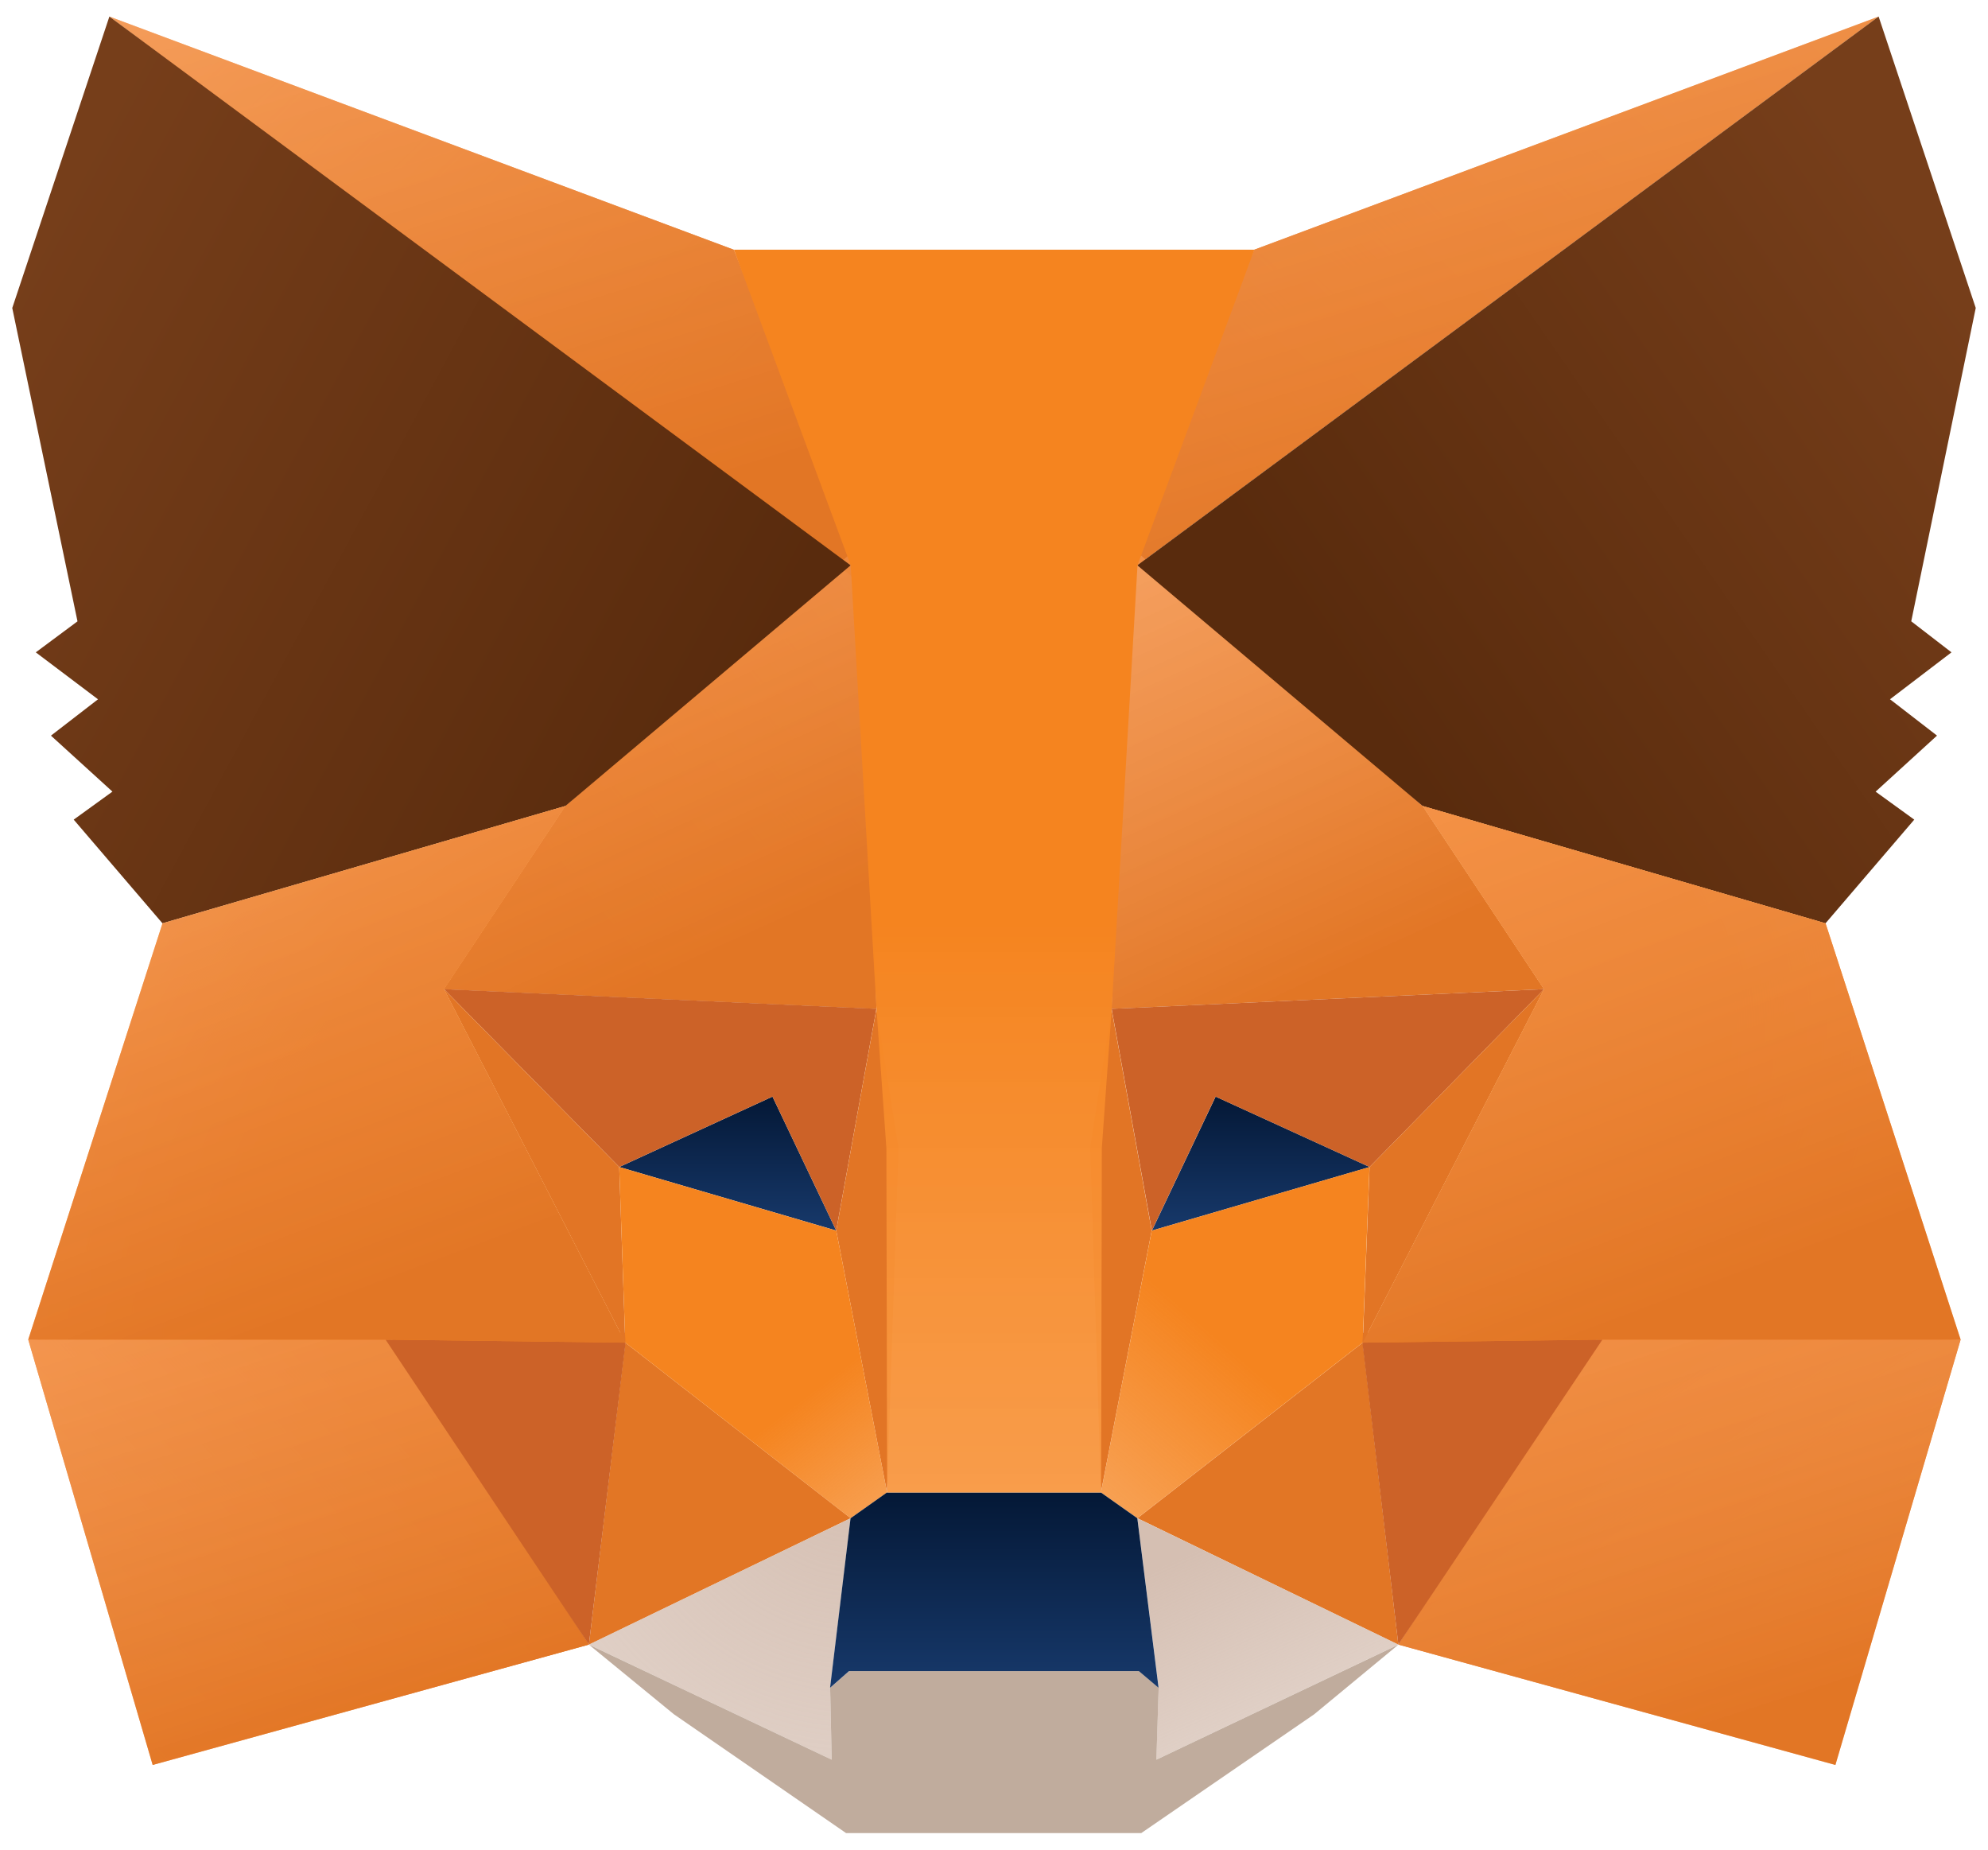 <svg xmlns="http://www.w3.org/2000/svg" width="86" height="80" fill="none" viewBox="0 0 54 50"><path fill="url(#paint0_linear_11808_11417)" d="M51.03.333L30.195 15.75l3.875-9.085L51.03.333z"></path><path fill="url(#paint1_linear_11808_11417)" d="M51.03.333L30.195 15.75l3.875-9.085L51.03.333z"></path><path fill="url(#paint2_linear_11808_11417)" d="M2.97.333l20.65 15.56-3.689-9.228L2.971.333z"></path><path fill="url(#paint3_linear_11808_11417)" d="M2.97.333l20.65 15.56-3.689-9.228L2.971.333z"></path><path fill="url(#paint4_linear_11808_11417)" d="M43.529 36.079l-5.544 8.468 11.87 3.269 3.401-11.552-9.727-.185z"></path><path fill="url(#paint5_linear_11808_11417)" d="M43.529 36.079l-5.544 8.468 11.87 3.269 3.401-11.552-9.727-.185z"></path><path fill="url(#paint6_linear_11808_11417)" d="M.767 36.264l3.38 11.552 11.85-3.269-5.524-8.468-9.706.185z"></path><path fill="url(#paint7_linear_11808_11417)" d="M.767 36.264l3.38 11.552 11.85-3.269-5.524-8.468-9.706.185z"></path><path fill="url(#paint8_linear_11808_11417)" d="M15.357 21.773l-3.297 4.974 11.746.535-.391-12.642-8.058 7.133z"></path><path fill="url(#paint9_linear_11808_11417)" d="M15.357 21.773l-3.297 4.974 11.746.535-.391-12.642-8.058 7.133z"></path><path fill="url(#paint10_linear_11808_11417)" d="M38.645 21.773l-8.182-7.277-.268 12.786 11.747-.535-3.297-4.974z"></path><path fill="#E27625" d="M15.996 44.548l7.11-3.433-6.12-4.769-.99 8.202zM30.895 41.115l7.089 3.433-.969-8.202-6.12 4.769z"></path><path fill="url(#paint11_linear_11808_11417)" d="M37.984 44.547l-7.09-3.432.578 4.604-.062 1.953 6.574-3.125z"></path><path fill="url(#paint12_radial_11808_11417)" d="M15.996 44.547l6.595 3.125-.042-1.953.557-4.604-7.11 3.432z"></path><path fill="url(#paint13_linear_11808_11417)" d="M22.714 33.303l-5.894-1.726 4.163-1.912 1.731 3.638z"></path><path fill="url(#paint14_linear_11808_11417)" d="M31.29 33.303l1.73-3.638 4.184 1.912-5.915 1.726z"></path><path fill="#CC6228" d="M15.996 44.547l1.03-8.468-6.553.185 5.523 8.283zM36.974 36.079l1.01 8.468 5.543-8.283-6.553-.185zM41.942 26.747l-11.747.534 1.093 6.023 1.73-3.639 4.184 1.912 4.74-4.83zM16.82 31.577l4.163-1.912 1.731 3.639 1.092-6.023-11.746-.534 4.76 4.83z"></path><path fill="#E27525" d="M12.06 26.747l4.925 9.599-.165-4.769-4.76-4.83zM37.202 31.577l-.185 4.769 4.925-9.6-4.74 4.831zM23.807 27.281l-1.092 6.023 1.38 7.112.31-9.373-.598-3.762zM30.192 27.281l-.577 3.742.289 9.393 1.38-7.112-1.092-6.023z"></path><path fill="url(#paint15_linear_11808_11417)" d="M31.285 33.304l-1.38 7.112.988.699 6.121-4.769.186-4.769-5.915 1.727z"></path><path fill="url(#paint16_linear_11808_11417)" d="M16.82 31.577l.165 4.769 6.12 4.769.99-.7-1.38-7.111-5.895-1.727z"></path><path fill="#C0AC9D" d="M31.411 47.672l.062-1.953-.536-.452h-7.872l-.516.452.042 1.953-6.595-3.124 2.308 1.89 4.678 3.228H31l4.698-3.227 2.288-1.891-6.574 3.124z"></path><path fill="url(#paint17_linear_11808_11417)" d="M30.893 41.115l-.989-.699h-5.812l-.989.7-.556 4.604.515-.453h7.872l.536.453-.577-4.605z"></path><path fill="url(#paint18_linear_11808_11417)" d="M51.915 16.757l1.752-8.51L51.029.333 30.894 15.236l7.75 6.537 10.942 3.186 2.411-2.816-1.05-.76 1.668-1.522-1.277-.987 1.67-1.274-1.093-.843z"></path><path fill="url(#paint19_linear_11808_11417)" d="M.333 8.248l1.772 8.51-1.133.842 1.69 1.275-1.278.987 1.67 1.52-1.052.761 2.411 2.816 10.944-3.186 7.748-6.536L2.971.334.333 8.248z"></path><path fill="url(#paint20_radial_11808_11417)" d="M49.588 24.959l-10.943-3.186 3.297 4.974-4.925 9.6 6.512-.083h9.727L49.588 24.96z"></path><path fill="url(#paint21_linear_11808_11417)" d="M49.588 24.959l-10.943-3.186 3.297 4.974-4.925 9.6 6.512-.083h9.727L49.588 24.96z"></path><path fill="url(#paint22_radial_11808_11417)" d="M15.357 21.773L4.414 24.959.767 36.264h9.706l6.512.083-4.925-9.6 3.297-4.974z"></path><path fill="url(#paint23_linear_11808_11417)" d="M15.357 21.773L4.414 24.959.767 36.264h9.706l6.512.083-4.925-9.6 3.297-4.974z"></path><path fill="url(#paint24_linear_11808_11417)" d="M30.198 27.282l.7-12.046 3.174-8.571H19.935l3.173 8.571.7 12.046.269 3.782.02 9.353h5.812l.02-9.353.269-3.782z"></path><defs><linearGradient id="paint0_linear_11808_11417" x1="32.8" x2="59.575" y1="14.669" y2="-12.527" gradientUnits="userSpaceOnUse"><stop stop-color="#E17726"></stop><stop offset="1" stop-color="#E17726" stop-opacity="0"></stop></linearGradient><linearGradient id="paint1_linear_11808_11417" x1="40.798" x2="33.75" y1="14.779" y2="-7.92" gradientUnits="userSpaceOnUse"><stop stop-color="#E27625"></stop><stop offset="1" stop-color="#FCA15C" stop-opacity="0.83"></stop></linearGradient><linearGradient id="paint2_linear_11808_11417" x1="25.633" x2="-0.72" y1="15.934" y2="-11.683" gradientUnits="userSpaceOnUse"><stop stop-color="#E27625"></stop><stop offset="1" stop-color="#E27625" stop-opacity="0"></stop></linearGradient><linearGradient id="paint3_linear_11808_11417" x1="13.479" x2="6.258" y1="14.914" y2="-7.922" gradientUnits="userSpaceOnUse"><stop stop-color="#E27625"></stop><stop offset="1" stop-color="#FCA15C" stop-opacity="0.83"></stop></linearGradient><linearGradient id="paint4_linear_11808_11417" x1="35.331" x2="50.304" y1="36.173" y2="57.52" gradientUnits="userSpaceOnUse"><stop offset="0.256" stop-color="#E27625"></stop><stop offset="1" stop-color="#E27625" stop-opacity="0"></stop></linearGradient><linearGradient id="paint5_linear_11808_11417" x1="45.757" x2="40.221" y1="47.076" y2="29.914" gradientUnits="userSpaceOnUse"><stop stop-color="#E27625"></stop><stop offset="1" stop-color="#FCA15C" stop-opacity="0.83"></stop></linearGradient><linearGradient id="paint6_linear_11808_11417" x1="17.198" x2="-2.197" y1="36.173" y2="53.883" gradientUnits="userSpaceOnUse"><stop offset="0.247" stop-color="#E27625"></stop><stop offset="1" stop-color="#E27625" stop-opacity="0"></stop></linearGradient><linearGradient id="paint7_linear_11808_11417" x1="8.517" x2="2.969" y1="47.076" y2="29.923" gradientUnits="userSpaceOnUse"><stop stop-color="#E27625"></stop><stop offset="1" stop-color="#FCA15C" stop-opacity="0.83"></stop></linearGradient><linearGradient id="paint8_linear_11808_11417" x1="14.247" x2="36.805" y1="25.211" y2="6.658" gradientUnits="userSpaceOnUse"><stop stop-color="#E27625"></stop><stop offset="1" stop-color="#E27625" stop-opacity="0"></stop></linearGradient><linearGradient id="paint9_linear_11808_11417" x1="18.038" x2="10.382" y1="26.485" y2="9.535" gradientUnits="userSpaceOnUse"><stop stop-color="#E27625"></stop><stop offset="1" stop-color="#FCA15C" stop-opacity="0.83"></stop></linearGradient><linearGradient id="paint10_linear_11808_11417" x1="36.173" x2="28.373" y1="26.476" y2="9.399" gradientUnits="userSpaceOnUse"><stop stop-color="#E27625"></stop><stop offset="1" stop-color="#FCA15C" stop-opacity="0.83"></stop></linearGradient><linearGradient id="paint11_linear_11808_11417" x1="34.439" x2="42.072" y1="41.115" y2="58.191" gradientUnits="userSpaceOnUse"><stop stop-color="#D5BFB2"></stop><stop offset="1" stop-color="#D5BFB2" stop-opacity="0"></stop></linearGradient><radialGradient id="paint12_radial_11808_11417" cx="0" cy="0" r="1" gradientTransform="matrix(-15.235 29.926 -32.448 -16.519 23.03 39.69)" gradientUnits="userSpaceOnUse"><stop stop-color="#D5BFB2"></stop><stop offset="1" stop-color="#D5BFB2" stop-opacity="0"></stop></radialGradient><linearGradient id="paint13_linear_11808_11417" x1="19.767" x2="19.767" y1="29.665" y2="33.303" gradientUnits="userSpaceOnUse"><stop stop-color="#041836"></stop><stop offset="1" stop-color="#17396B"></stop></linearGradient><linearGradient id="paint14_linear_11808_11417" x1="34.246" x2="34.246" y1="29.665" y2="33.303" gradientUnits="userSpaceOnUse"><stop stop-color="#041836"></stop><stop offset="1" stop-color="#17396B"></stop></linearGradient><linearGradient id="paint15_linear_11808_11417" x1="36.381" x2="17.618" y1="31.536" y2="53.04" gradientUnits="userSpaceOnUse"><stop offset="0.2" stop-color="#F5841F"></stop><stop offset="1" stop-color="#F5841F" stop-opacity="0"></stop></linearGradient><linearGradient id="paint16_linear_11808_11417" x1="16.777" x2="31.746" y1="31.536" y2="51.142" gradientUnits="userSpaceOnUse"><stop offset="0.328" stop-color="#F5841F"></stop><stop offset="1" stop-color="#F5841F" stop-opacity="0"></stop></linearGradient><linearGradient id="paint17_linear_11808_11417" x1="27.009" x2="27.009" y1="40.416" y2="45.72" gradientUnits="userSpaceOnUse"><stop stop-color="#041836"></stop><stop offset="1" stop-color="#17396B"></stop></linearGradient><linearGradient id="paint18_linear_11808_11417" x1="37.464" x2="53.59" y1="19.699" y2="8.548" gradientUnits="userSpaceOnUse"><stop stop-color="#592B0D"></stop><stop offset="1" stop-color="#763E1A"></stop></linearGradient><linearGradient id="paint19_linear_11808_11417" x1="21.511" x2="1.439" y1="16.268" y2="5.46" gradientUnits="userSpaceOnUse"><stop stop-color="#592B0D"></stop><stop offset="1" stop-color="#763E1A"></stop></linearGradient><radialGradient id="paint20_radial_11808_11417" cx="0" cy="0" r="1" gradientTransform="rotate(11.689 -117.22 213.297) scale(23.489 26.174)" gradientUnits="userSpaceOnUse"><stop offset="0.264" stop-color="#F5841F"></stop><stop offset="1" stop-color="#F5841F" stop-opacity="0"></stop></radialGradient><linearGradient id="paint21_linear_11808_11417" x1="45.281" x2="37.521" y1="35.428" y2="14.824" gradientUnits="userSpaceOnUse"><stop stop-color="#E27625"></stop><stop offset="1" stop-color="#FCA15C" stop-opacity="0.83"></stop></linearGradient><radialGradient id="paint22_radial_11808_11417" cx="0" cy="0" r="1" gradientTransform="rotate(-159.818 12.556 16.425) scale(41.554 46.244)" gradientUnits="userSpaceOnUse"><stop offset="0.3" stop-color="#F5841F"></stop><stop offset="0.567" stop-color="#F5841F" stop-opacity="0"></stop></radialGradient><linearGradient id="paint23_linear_11808_11417" x1="9.02" x2="1.253" y1="35.428" y2="14.831" gradientUnits="userSpaceOnUse"><stop stop-color="#E27625"></stop><stop offset="1" stop-color="#FCA15C" stop-opacity="0.83"></stop></linearGradient><linearGradient id="paint24_linear_11808_11417" x1="26.898" x2="26.898" y1="6.658" y2="74.544" gradientUnits="userSpaceOnUse"><stop offset="0.268" stop-color="#F5841F"></stop><stop offset="1" stop-color="#FFC796" stop-opacity="0.89"></stop></linearGradient></defs></svg>